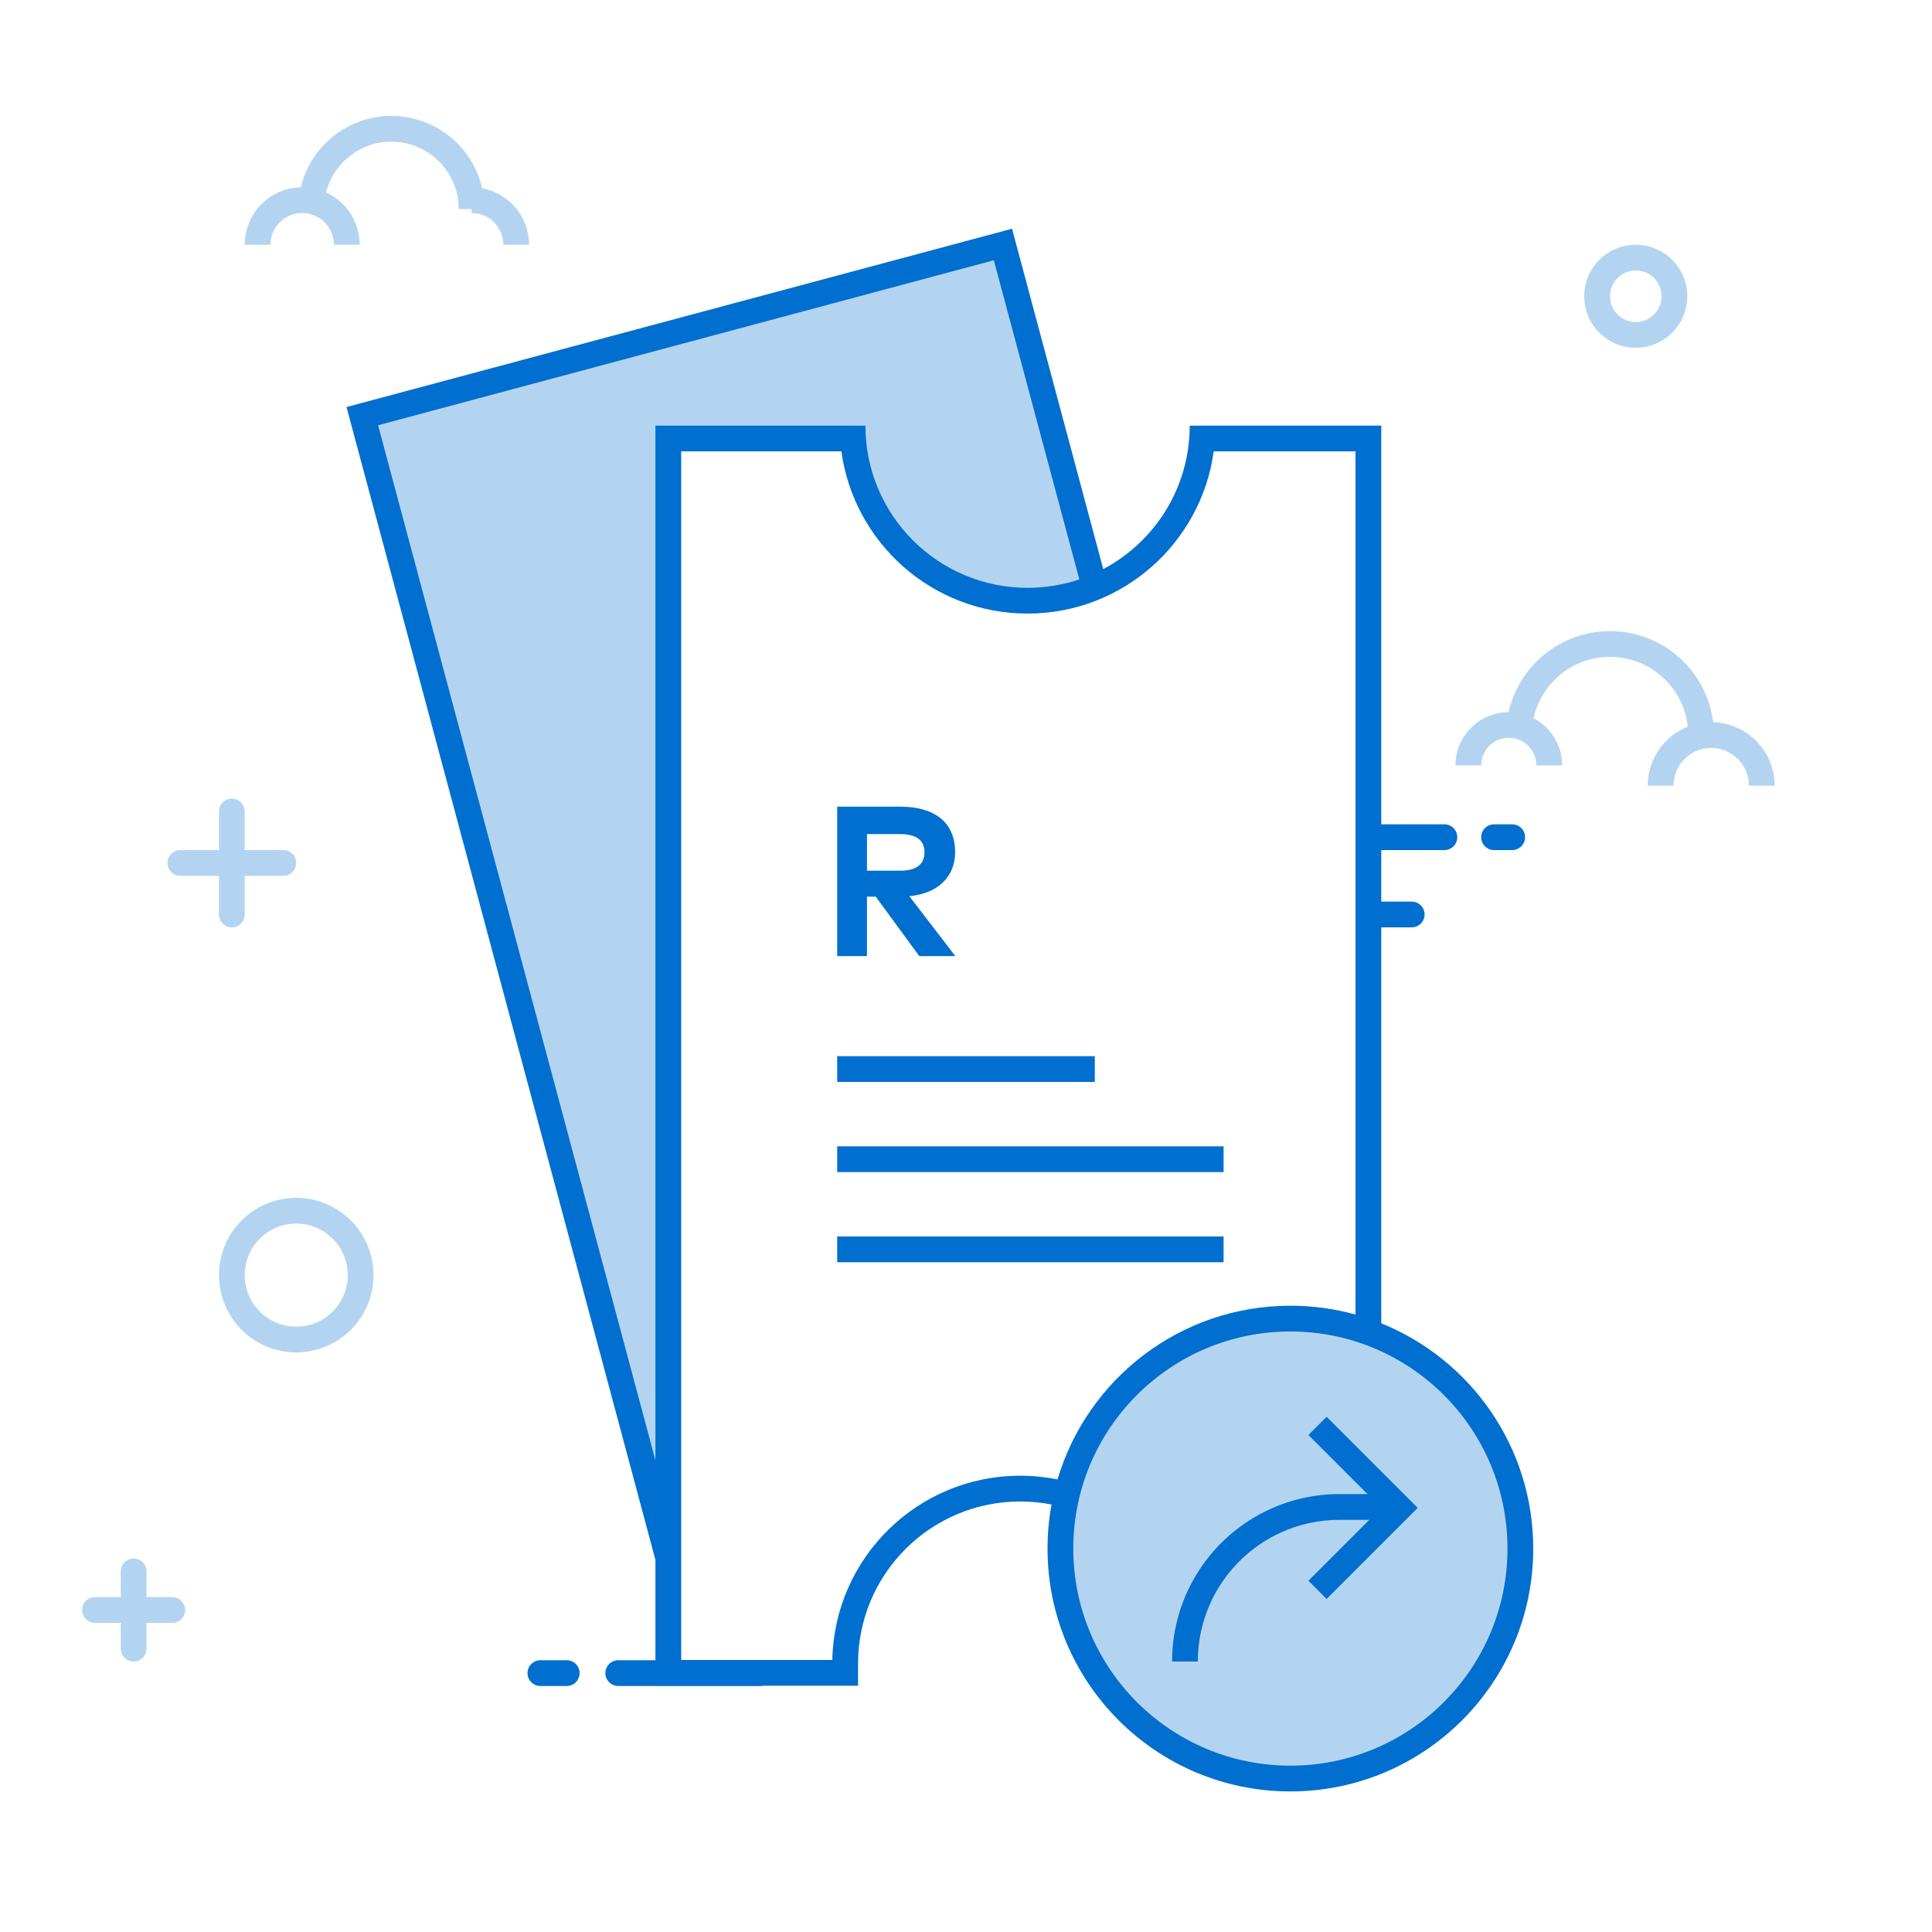 <svg width="150" height="150" viewBox="0 0 150 150" fill="none" xmlns="http://www.w3.org/2000/svg">
<rect width="150" height="150" fill="white"/>
<path fill-rule="evenodd" clip-rule="evenodd" d="M52.398 121.525L28 32.756L77.739 19L84.775 45.259C84.775 45.259 83.859 46.089 77.739 46.089C77.594 46.089 77.45 46.089 77.307 46.088C70.858 46.047 66.13 40.492 66.13 34.044H52.398V121.525Z" fill="#B3D4F1"/>
<path fill-rule="evenodd" clip-rule="evenodd" d="M37.434 14.613C36.699 11.399 33.822 9 30.385 9C26.974 9 24.114 11.362 23.353 14.54C20.939 14.598 19 16.572 19 19H21C21 17.64 22.102 16.538 23.462 16.538C24.821 16.538 25.923 17.64 25.923 19H27.923C27.923 17.197 26.854 15.644 25.314 14.94C25.889 12.675 27.941 11 30.385 11C33.273 11 35.615 13.342 35.615 16.231H36.615V16.538C37.975 16.538 39.077 17.64 39.077 19H41.077C41.077 16.816 39.507 14.998 37.434 14.613Z" fill="#B3D4F1"/>
<path fill-rule="evenodd" clip-rule="evenodd" d="M131 23C131 20.791 129.209 19 127 19C124.791 19 123 20.791 123 23C123 25.209 124.791 27 127 27C129.209 27 131 25.209 131 23ZM125 23C125 21.895 125.895 21 127 21C128.105 21 129 21.895 129 23C129 24.105 128.105 25 127 25C125.895 25 125 24.105 125 23Z" fill="#B3D4F1"/>
<path fill-rule="evenodd" clip-rule="evenodd" d="M131.037 56.419C129.216 57.143 127.929 58.921 127.929 61H129.929C129.929 59.383 131.24 58.071 132.857 58.071C134.475 58.071 135.786 59.383 135.786 61H137.786C137.786 58.329 135.661 56.155 133.01 56.074C132.519 52.087 129.12 49 125 49C121.156 49 117.939 51.687 117.127 55.286C114.846 55.294 113 57.146 113 59.429H115C115 58.245 115.959 57.286 117.143 57.286C118.326 57.286 119.286 58.245 119.286 59.429H121.286C121.286 57.837 120.388 56.454 119.07 55.761C119.67 53.038 122.097 51 125 51C128.133 51 130.711 53.372 131.037 56.419Z" fill="#B3D4F1"/>
<path fill-rule="evenodd" clip-rule="evenodd" d="M29 99C29 95.686 26.314 93 23 93C19.686 93 17 95.686 17 99C17 102.314 19.686 105 23 105C26.314 105 29 102.314 29 99ZM19 99C19 96.791 20.791 95 23 95C25.209 95 27 96.791 27 99C27 101.209 25.209 103 23 103C20.791 103 19 101.209 19 99Z" fill="#B3D4F1"/>
<path fill-rule="evenodd" clip-rule="evenodd" d="M17 66V63C17 62.448 17.448 62 18 62C18.552 62 19 62.448 19 63V66H22C22.552 66 23 66.448 23 67C23 67.552 22.552 68 22 68H19V71C19 71.552 18.552 72 18 72C17.448 72 17 71.552 17 71V68H14C13.448 68 13 67.552 13 67C13 66.448 13.448 66 14 66H17Z" fill="#B3D4F1"/>
<path fill-rule="evenodd" clip-rule="evenodd" d="M9.375 124V122C9.375 121.448 9.823 121 10.375 121C10.927 121 11.375 121.448 11.375 122V124H13.375C13.927 124 14.375 124.448 14.375 125C14.375 125.552 13.927 126 13.375 126H11.375V128C11.375 128.552 10.927 129 10.375 129C9.823 129 9.375 128.552 9.375 128V126H7.375C6.823 126 6.375 125.552 6.375 125C6.375 124.448 6.823 124 7.375 124H9.375Z" fill="#B3D4F1"/>
<path d="M59 129.9H48" stroke="#006FCF" stroke-width="2" stroke-linecap="round"/>
<path d="M44 129.9H41.955" stroke="#006FCF" stroke-width="2" stroke-linecap="round"/>
<path fill-rule="evenodd" clip-rule="evenodd" d="M100.186 102.376C90.325 102.376 82.331 110.37 82.331 120.231C82.331 130.092 90.325 138.086 100.186 138.086C110.047 138.086 118.041 130.092 118.041 120.231C118.041 110.37 110.047 102.376 100.186 102.376Z" fill="#B3D4F1"/>
<path fill-rule="evenodd" clip-rule="evenodd" d="M65 62.63V74.23H67.311V69.614H67.991L71.371 74.23H74.172L70.601 69.581C72.83 69.366 74.155 68.065 74.155 66.159C74.155 63.939 72.672 62.63 69.905 62.63H65ZM69.863 64.759C71.09 64.759 71.777 65.198 71.777 66.159C71.777 67.137 71.123 67.601 69.863 67.601H67.311V64.759H69.863Z" fill="#006FCF"/>
<path d="M65 84H85V82H65V84Z" fill="#006FCF"/>
<path d="M95 91H65V89H95V91Z" fill="#006FCF"/>
<path d="M65 98H95V96H65V98Z" fill="#006FCF"/>
<path d="M101.585 122.728L106.313 118H104C102.412 118 100.874 118.336 99.461 118.977C95.559 120.747 92.999 124.64 92.999 129H90.999C90.999 123.848 94.024 119.247 98.635 117.155C100.306 116.397 102.126 116 104 116H106.171L101.585 111.414L103 110L110.071 117.071L103 124.142L101.585 122.728Z" fill="#006FCF"/>
<path fill-rule="evenodd" clip-rule="evenodd" d="M79.207 116.575C80.032 116.575 80.845 116.654 81.64 116.81C81.437 117.919 81.33 119.063 81.33 120.231C81.33 130.644 89.772 139.086 100.185 139.086C110.598 139.086 119.04 130.644 119.04 120.231C119.04 112.312 114.159 105.534 107.241 102.741V72H109.605C110.157 72 110.605 71.552 110.605 71C110.605 70.447 110.157 70 109.605 70H107.241V66H112.142C112.695 66 113.142 65.552 113.142 65C113.142 64.447 112.695 64 112.142 64H107.241V33.043H93.221V33.05H92.368C92.368 37.879 89.648 42.074 85.656 44.185L78.575 17.758L26.904 31.603L50.887 121.108V130.879L66.619 130.878V129.164C66.619 122.211 72.255 116.575 79.207 116.575ZM29.354 33.017L77.161 20.207L83.799 44.983C82.537 45.408 81.185 45.638 79.779 45.638C72.827 45.638 67.191 40.002 67.191 33.05H66.304V33.043H50.887V113.38L29.354 33.017ZM65.326 35.043H52.887V128.879H64.621C64.773 120.953 71.245 114.575 79.207 114.575C80.189 114.575 81.159 114.672 82.105 114.863C84.417 107.065 91.637 101.376 100.185 101.376C101.937 101.376 103.632 101.615 105.241 102.062V35.043H94.233C93.261 42.157 87.16 47.638 79.779 47.638C72.399 47.638 66.298 42.157 65.326 35.043ZM83.33 120.231C83.33 110.922 90.876 103.376 100.185 103.376C109.494 103.376 117.04 110.922 117.04 120.231C117.04 129.539 109.494 137.086 100.185 137.086C90.876 137.086 83.33 129.539 83.33 120.231Z" fill="#006FCF"/>
<path d="M116 66H117.407C117.959 66 118.407 65.552 118.407 65C118.407 64.447 117.959 64 117.407 64H116C115.447 64 115 64.447 115 65C115 65.552 115.447 66 116 66Z" fill="#006FCF"/>
</svg>
